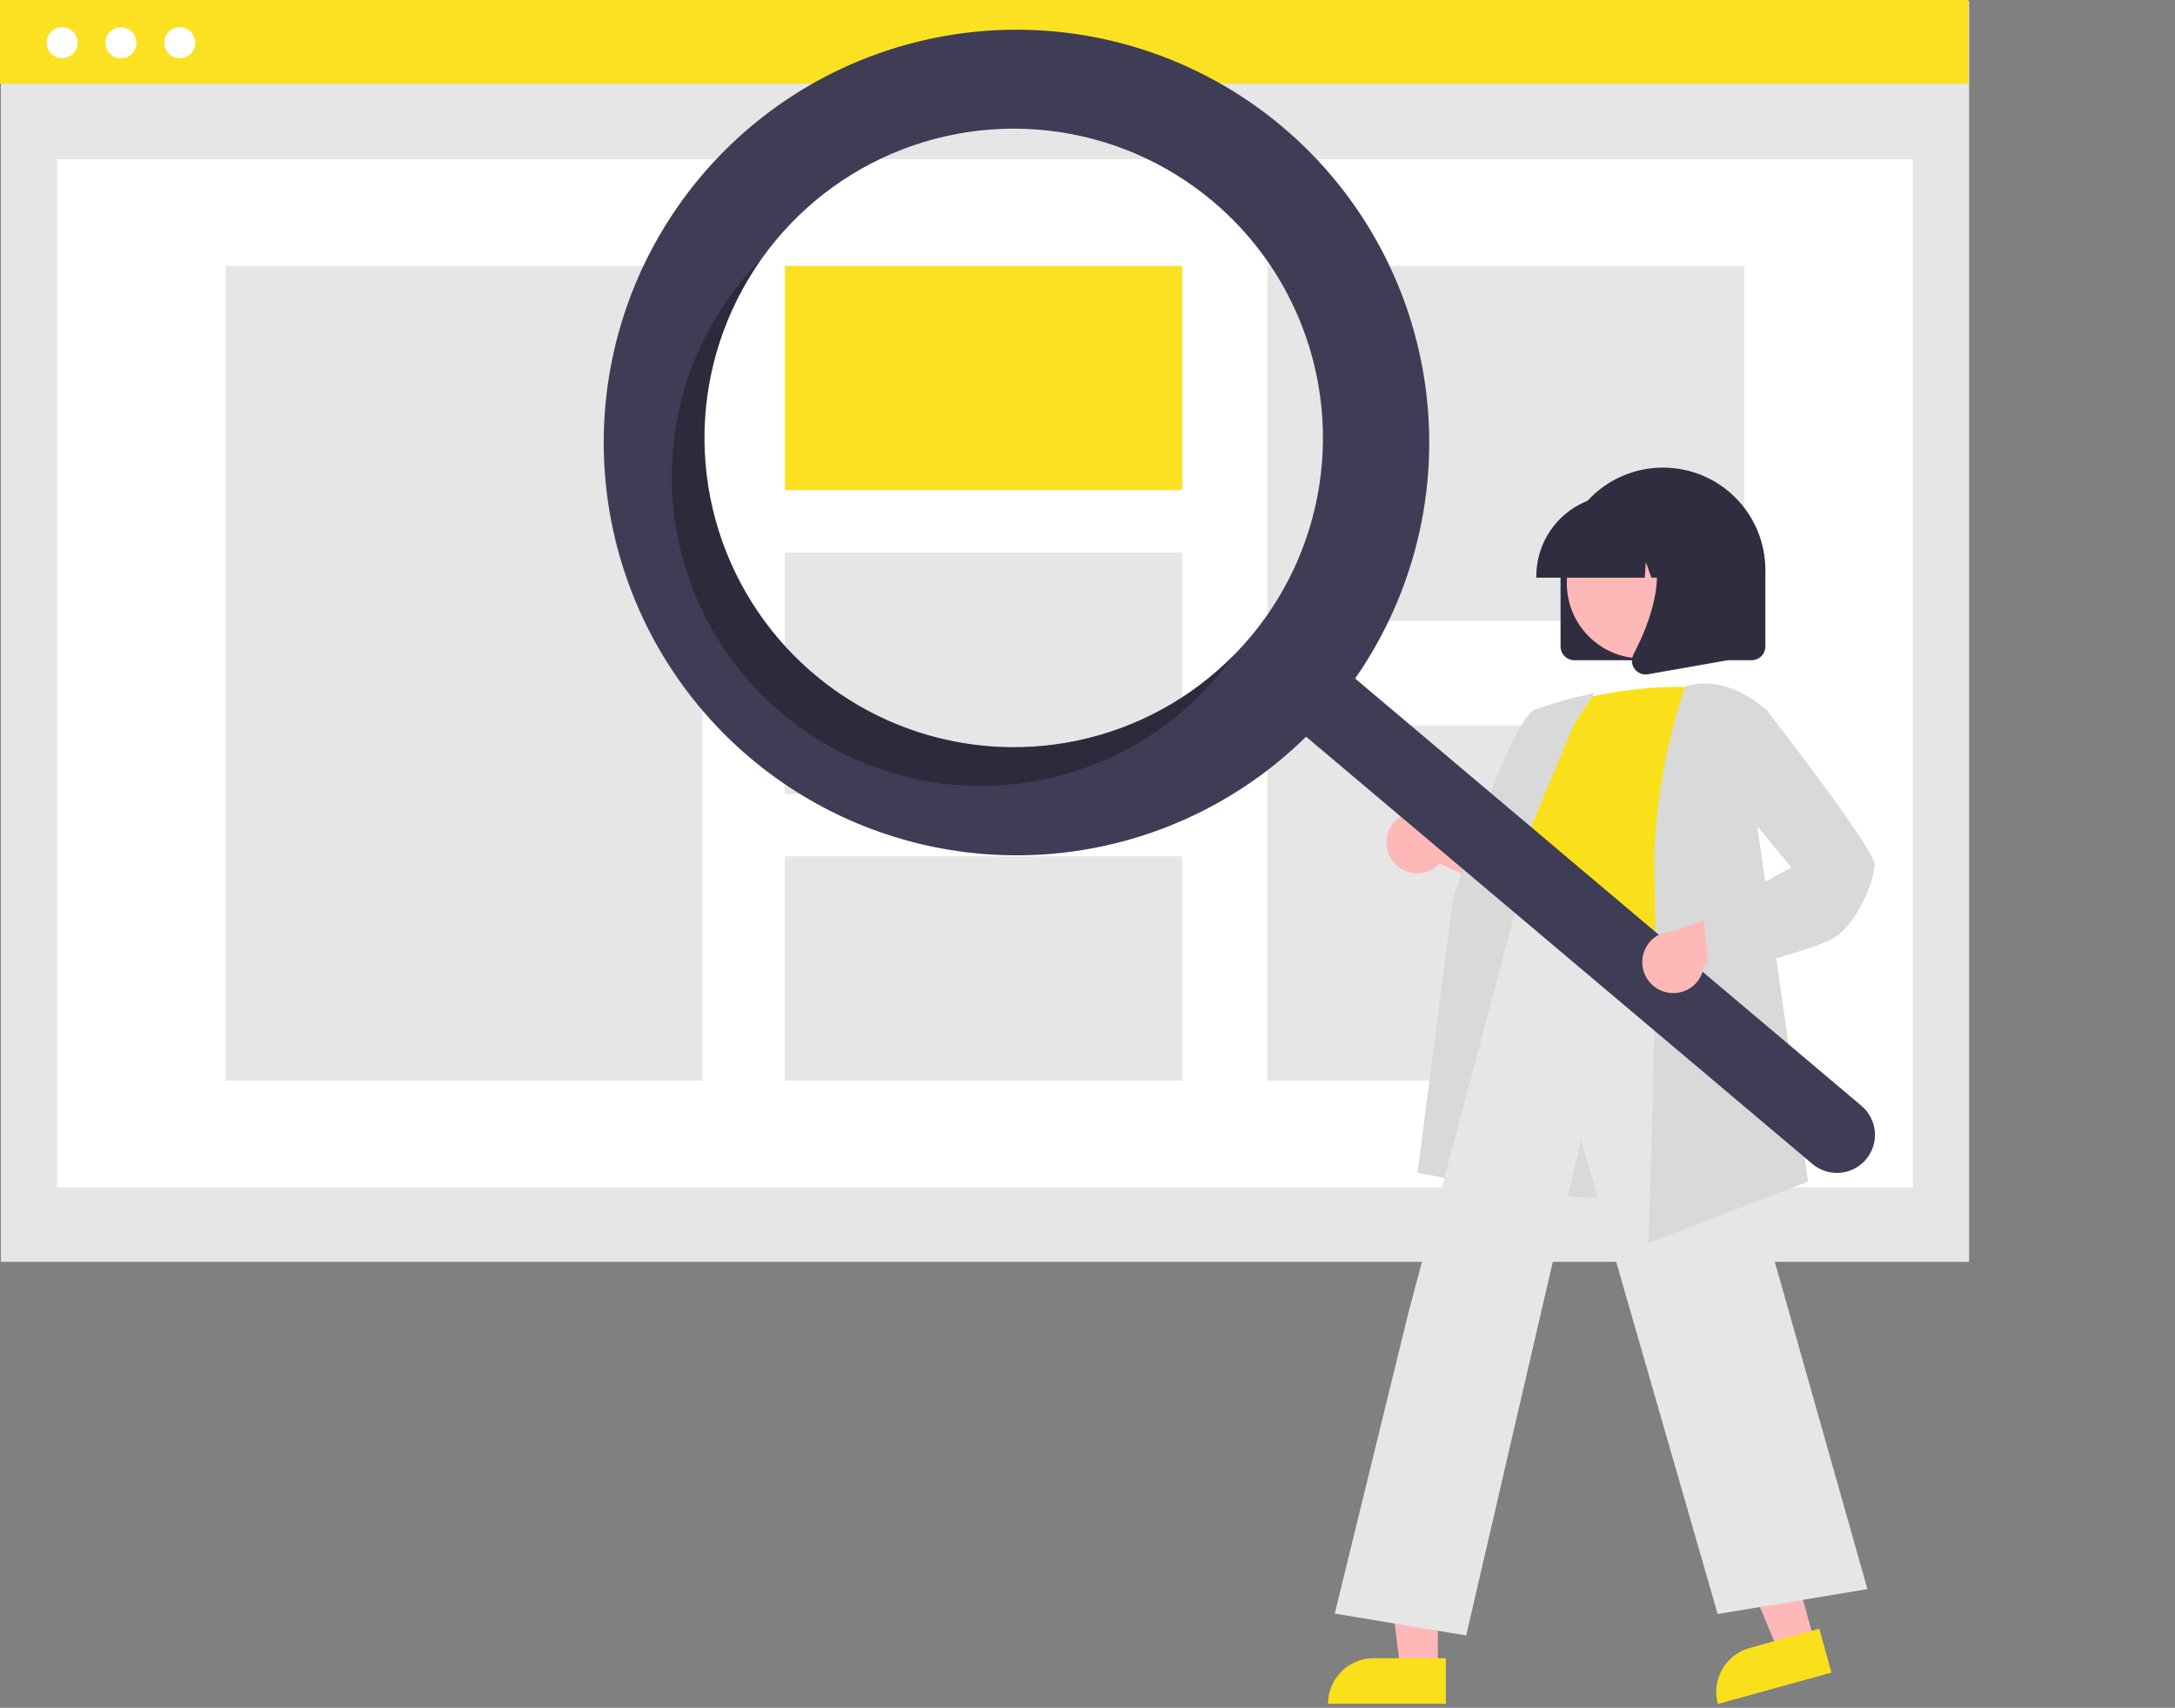 <svg width="242" height="190" viewBox="0 0 242 190" fill="none" xmlns="http://www.w3.org/2000/svg">
<rect x="0" y="0" width="242" height="190" fill="#808080" stroke="none"/>
<path d="M219.096 0.124H0.094V140.383H219.096V0.124Z" fill="#E6E6E6"/>
<path d="M212.834 17.716H6.356V132.086H212.834V17.716Z" fill="white"/>
<path d="M219.003 0H0V9.304H219.003V0Z" fill="#FBE122"/>
<path d="M6.914 6.481C7.866 6.481 8.638 5.709 8.638 4.757C8.638 3.804 7.866 3.032 6.914 3.032C5.962 3.032 5.19 3.804 5.19 4.757C5.19 5.709 5.962 6.481 6.914 6.481Z" fill="white"/>
<path d="M13.46 6.481C14.412 6.481 15.184 5.709 15.184 4.757C15.184 3.804 14.412 3.032 13.46 3.032C12.507 3.032 11.735 3.804 11.735 4.757C11.735 5.709 12.507 6.481 13.46 6.481Z" fill="white"/>
<path d="M20.005 6.481C20.957 6.481 21.73 5.709 21.73 4.757C21.73 3.804 20.957 3.032 20.005 3.032C19.053 3.032 18.281 3.804 18.281 4.757C18.281 5.709 19.053 6.481 20.005 6.481Z" fill="white"/>
<path d="M78.172 29.583H25.117V120.219H78.172V29.583Z" fill="#E6E6E6"/>
<path d="M131.543 29.583H87.331V54.532H131.543V29.583Z" fill="#FBE122"/>
<path d="M131.543 61.479H87.331V88.322H131.543V61.479Z" fill="#E6E6E6"/>
<path d="M131.543 95.27H87.331V120.219H131.543V95.27Z" fill="#E6E6E6"/>
<path d="M194.073 29.583H141.018V69.082H194.073V29.583Z" fill="#E6E6E6"/>
<path d="M194.073 80.72H141.018V120.219H194.073V80.72Z" fill="#E6E6E6"/>
<path d="M173.634 71.919V63.416C173.634 60.394 174.835 57.495 176.971 55.358C179.108 53.221 182.007 52.021 185.029 52.021C188.051 52.021 190.949 53.221 193.086 55.358C195.223 57.495 196.423 60.394 196.423 63.416V71.919C196.423 72.325 196.262 72.714 195.975 73.001C195.688 73.288 195.299 73.449 194.893 73.45H175.165C174.759 73.449 174.37 73.288 174.083 73.001C173.796 72.714 173.634 72.325 173.634 71.919Z" fill="#2F2E41"/>
<path d="M201.878 182.582L197.859 183.695L191.656 168.722L197.588 167.081L201.878 182.582Z" fill="#FFB8B8"/>
<path d="M194.67 183.341L202.421 181.196L203.772 186.076L191.141 189.572C190.963 188.931 190.914 188.261 190.995 187.601C191.077 186.941 191.287 186.304 191.615 185.725C191.943 185.147 192.381 184.638 192.905 184.229C193.43 183.82 194.029 183.518 194.67 183.341V183.341Z" fill="#F9E01A"/>
<path d="M159.977 185.674H155.807L153.823 169.589H159.978L159.977 185.674Z" fill="#FFB8B8"/>
<path d="M152.828 184.482H160.871V189.546H147.765C147.765 188.881 147.896 188.222 148.15 187.608C148.405 186.994 148.778 186.435 149.248 185.965C149.718 185.495 150.276 185.122 150.891 184.868C151.505 184.613 152.163 184.482 152.828 184.482V184.482Z" fill="#F9E01A"/>
<path d="M154.949 95.783C155.247 96.184 155.629 96.516 156.068 96.754C156.508 96.992 156.995 97.131 157.494 97.161C157.993 97.191 158.493 97.111 158.957 96.926C159.422 96.742 159.841 96.458 160.184 96.095L171.27 101.08L170.261 94.845L159.889 91.067C159.24 90.53 158.417 90.251 157.576 90.281C156.734 90.311 155.933 90.649 155.324 91.23C154.715 91.812 154.341 92.596 154.272 93.435C154.202 94.274 154.443 95.109 154.949 95.783H154.949Z" fill="#FFB8B8"/>
<path d="M177.981 133.279C174.498 133.279 170.893 132.76 167.862 131.217C166.254 130.414 164.828 129.288 163.675 127.909C162.521 126.53 161.665 124.927 161.159 123.202C159.58 118.202 161.571 113.29 163.496 108.54C164.689 105.596 165.816 102.816 166.108 100.076L166.21 99.103C166.666 94.733 167.059 90.959 169.237 89.543C170.365 88.81 171.883 88.768 173.876 89.415L192.599 95.497L191.911 131.039L191.797 131.077C191.699 131.11 185.099 133.279 177.981 133.279Z" fill="#D9D9D9"/>
<path d="M173.549 78.351C173.549 78.351 182.733 75.629 189.876 76.65C189.876 76.65 185.794 99.099 187.155 106.582C188.515 114.065 163.515 109.473 168.617 102.33L170.318 93.827C170.318 93.827 166.916 90.425 169.978 86.344L173.549 78.351Z" fill="#F9E01A"/>
<path d="M169.032 132.605L157.713 130.483L161.665 100.072C161.931 99.223 168.052 79.955 170.832 78.913C172.851 78.202 174.915 77.629 177.011 77.196L177.414 77.116L175.145 80.52L166.109 102.171L169.032 132.605Z" fill="#D9D9D9"/>
<path d="M163.134 181.947L148.51 179.51L156.717 145.998L168.929 100.168L169.05 100.982C169.059 101.043 170.2 107.03 187.128 104.373L187.277 104.35L187.318 104.495L207.778 176.788L191.115 179.565L175.916 126.82L163.134 181.947Z" fill="#E6E6E6"/>
<path d="M183.404 138.296L183.413 138.039C183.423 137.753 184.43 109.34 184.093 97.914C183.756 86.448 187.468 76.519 187.506 76.419L187.536 76.34L187.618 76.316C192.421 74.944 196.587 79.039 196.629 79.081L196.687 79.139L195.319 90.424L201.175 131.459L183.404 138.296Z" fill="#D9D9D9"/>
<path d="M182.687 73.252C187.301 73.252 191.041 69.511 191.041 64.898C191.041 60.284 187.301 56.544 182.687 56.544C178.073 56.544 174.333 60.284 174.333 64.898C174.333 69.511 178.073 73.252 182.687 73.252Z" fill="#FFB8B8"/>
<path d="M170.938 64.096C170.941 61.706 171.892 59.415 173.582 57.725C175.271 56.035 177.562 55.085 179.952 55.082H181.653C184.043 55.085 186.334 56.035 188.024 57.725C189.713 59.415 190.664 61.706 190.667 64.096V64.266H187.072L185.847 60.833L185.601 64.266H183.744L183.125 62.534L183.002 64.266H170.938V64.096Z" fill="#2F2E41"/>
<path d="M181.865 74.406C181.696 74.178 181.595 73.906 181.574 73.623C181.553 73.34 181.612 73.056 181.745 72.805C183.547 69.377 186.071 63.043 182.721 59.137L182.481 58.856H192.204V73.455L183.371 75.013C183.282 75.029 183.191 75.037 183.1 75.037C182.859 75.037 182.621 74.98 182.407 74.87C182.192 74.76 182.006 74.601 181.865 74.406Z" fill="#2F2E41"/>
<path d="M142.716 14.132C135.912 8.39 127.585 4.75 118.75 3.655C109.915 2.559 100.952 4.055 92.951 7.96C84.951 11.866 78.258 18.013 73.688 25.653C69.117 33.293 66.865 42.096 67.207 50.993C67.548 59.889 70.468 68.494 75.611 75.761C80.754 83.028 87.898 88.644 96.175 91.925C104.451 95.205 113.503 96.01 122.228 94.24C130.953 92.47 138.976 88.203 145.32 81.957L201.653 129.49C202.51 130.215 203.62 130.569 204.738 130.476C205.857 130.382 206.892 129.848 207.617 128.991C208.342 128.134 208.696 127.024 208.603 125.905C208.509 124.787 207.975 123.751 207.118 123.027L207.111 123.021L150.778 75.488C157.322 66.095 160.123 54.598 158.632 43.248C157.14 31.898 151.464 21.514 142.716 14.132V14.132ZM139.084 70.91C134.696 76.111 128.863 79.894 122.325 81.781C115.786 83.667 108.835 83.572 102.351 81.508C95.866 79.444 90.139 75.503 85.894 70.184C81.649 64.865 79.077 58.407 78.502 51.626C77.928 44.845 79.377 38.046 82.667 32.089C85.956 26.131 90.939 21.283 96.984 18.157C103.028 15.032 109.864 13.769 116.627 14.528C123.39 15.288 129.775 18.035 134.977 22.424H134.977C138.43 25.338 141.276 28.904 143.351 32.917C145.426 36.931 146.691 41.314 147.072 45.816C147.454 50.319 146.945 54.852 145.574 59.158C144.203 63.464 141.998 67.457 139.084 70.91V70.91Z" fill="#3F3D56"/>
<path opacity="0.3" d="M90.598 75.018C83.997 69.448 79.733 61.599 78.651 53.03C77.569 44.461 79.75 35.799 84.759 28.763C84.102 29.425 83.466 30.119 82.851 30.845C79.938 34.298 77.732 38.291 76.362 42.597C74.991 46.903 74.482 51.436 74.863 55.938C75.245 60.441 76.509 64.824 78.585 68.838C80.66 72.851 83.506 76.417 86.959 79.331C90.412 82.245 94.406 84.45 98.712 85.82C103.017 87.191 107.551 87.7 112.053 87.319C116.555 86.937 120.938 85.673 124.952 83.597C128.966 81.522 132.531 78.676 135.445 75.223C136.058 74.497 136.635 73.753 137.176 72.992C131.084 79.114 122.911 82.721 114.283 83.096C105.654 83.471 97.199 80.588 90.598 75.018V75.018Z" fill="black"/>
<path d="M185.369 110.388C185.855 110.506 186.361 110.517 186.851 110.419C187.342 110.321 187.805 110.117 188.208 109.821C188.61 109.525 188.944 109.144 189.183 108.705C189.423 108.266 189.564 107.78 189.595 107.281L201.307 104.03L196.546 99.879L186.154 103.603C185.313 103.605 184.501 103.917 183.873 104.478C183.245 105.038 182.845 105.81 182.748 106.647C182.652 107.483 182.865 108.326 183.348 109.015C183.831 109.705 184.55 110.193 185.369 110.388V110.388Z" fill="#FFB8B8"/>
<path d="M190.238 108.667L189.525 101.896L199.308 96.498L192.93 88.777L193.97 80.104L196.562 78.993L196.643 79.097C197.865 80.668 208.584 94.498 208.584 96.208C208.584 97.964 206.533 103.121 203.728 104.523C201.022 105.877 190.86 108.506 190.429 108.618L190.238 108.667Z" fill="#D9D9D9"/>
</svg>

